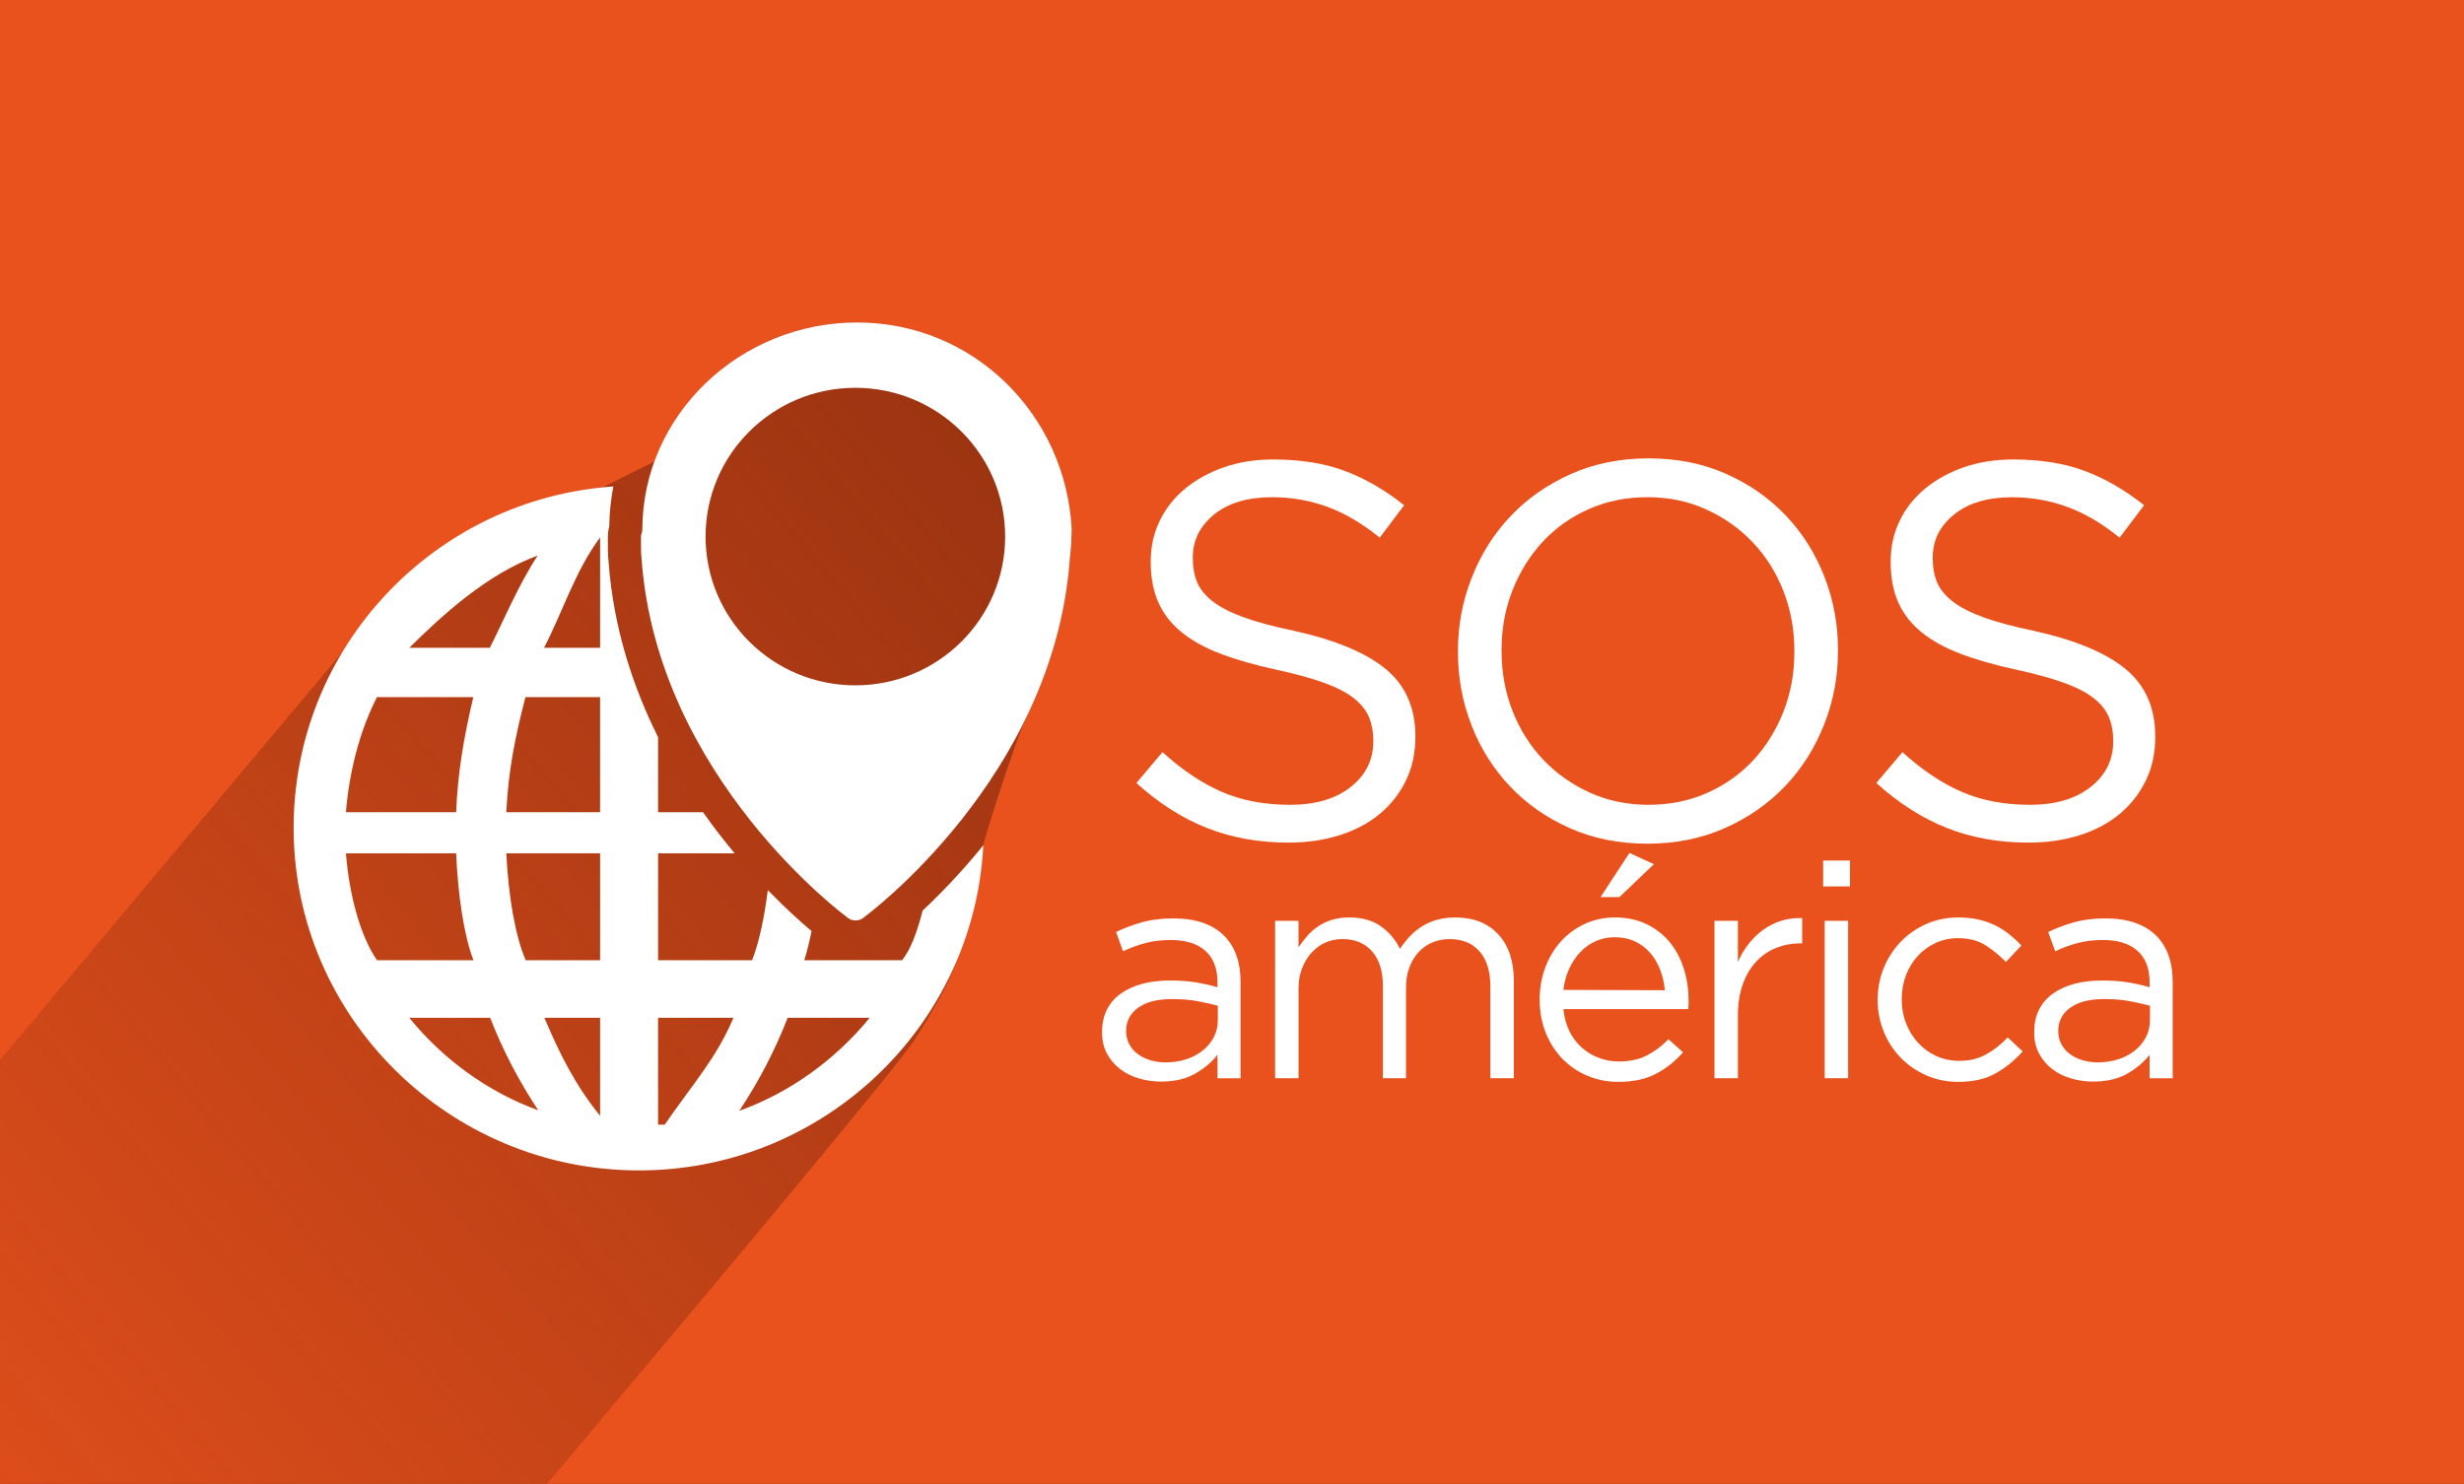 <?xml version="1.0" encoding="iso-8859-1"?>
<!-- Generator: Adobe Illustrator 16.0.0, SVG Export Plug-In . SVG Version: 6.00 Build 0)  -->
<!DOCTYPE svg PUBLIC "-//W3C//DTD SVG 1.1//EN" "http://www.w3.org/Graphics/SVG/1.1/DTD/svg11.dtd">
<svg version="1.1" id="Capa_1" xmlns:x="http://ns.adobe.com/Extensibility/1.0/" xmlns:i="http://ns.adobe.com/AdobeIllustrator/10.0/" xmlns:graph="http://ns.adobe.com/Graphs/1.0/"
	 xmlns="http://www.w3.org/2000/svg" xmlns:xlink="http://www.w3.org/1999/xlink" xmlns:a="http://ns.adobe.com/AdobeSVGViewerExtensions/3.0/"
	 x="0px" y="0px" width="153.588px" height="92.512px" viewBox="0 0 153.588 92.512"
	 style="enable-background:new 0 0 153.588 92.512;" xml:space="preserve">
<rect x="0" y="0" width="153.588" height="92.512" fill="#333333" stroke="none"/>
<g>
	<g>
		<defs>
			<rect id="SVGID_1_" width="153.588" height="92.512"/>
		</defs>
		<use xlink:href="#SVGID_1_"  style="overflow:visible;fill:#E9521D;"/>
		<clipPath id="SVGID_2_">
			<use xlink:href="#SVGID_1_"  style="overflow:visible;"/>
		</clipPath>
		<g style="clip-path:url(#SVGID_2_);">
			<linearGradient id="SVGID_3_" gradientUnits="userSpaceOnUse" x1="-15.034" y1="101.77" x2="68.995" y2="31.262">
				<stop  offset="0" style="stop-color:#9A3311;stop-opacity:0"/>
				<stop  offset="1" style="stop-color:#9A3311"/>
				<a:midPointStop  offset="0" style="stop-color:#9A3311;stop-opacity:0"/>
				<a:midPointStop  offset="0.7" style="stop-color:#9A3311;stop-opacity:0"/>
				<a:midPointStop  offset="1" style="stop-color:#9A3311"/>
			</linearGradient>
			<path style="fill:url(#SVGID_3_);" d="M53.421,20.104L53.421,20.104c-5.762,0-10.773,3.607-12.617,8.666c-1.09,0.551-2.191,1.08-3.279,1.631
				c-0.381,0.039-0.758,0.087-1.131,0.145c-0.139,0.022-0.279,0.044-0.418,0.068c-0.586,0.104-1.164,0.225-1.732,0.374
				c-0.094,0.025-0.186,0.056-0.279,0.082c-0.484,0.135-0.961,0.287-1.433,0.455c-0.152,0.055-0.307,0.107-0.459,0.165
				c-0.508,0.193-1.006,0.404-1.492,0.635c-0.172,0.08-0.34,0.169-0.508,0.255c-0.346,0.174-0.686,0.357-1.02,0.55
				c-0.188,0.107-0.377,0.211-0.559,0.324c-0.41,0.252-0.809,0.519-1.197,0.796c-0.226,0.161-0.445,0.329-0.664,0.498
				c-0.211,0.162-0.417,0.33-0.621,0.501c-0.392,0.325-0.769,0.665-1.135,1.017c-0.147,0.142-0.297,0.281-0.44,0.428
				c-0.242,0.246-0.478,0.498-0.707,0.756c-0.1,0.111-0.195,0.227-0.292,0.34c-0.418,0.487-0.813,0.993-1.186,1.518
				c-0.073,0.103-0.148,0.205-0.22,0.31c-0.213,0.311-0.419,0.625-0.615,0.946c-0.003,0.006-0.007,0.011-0.011,0.017l-43.894,52.311
				h56.267c12.01-14.266,22.352-26.662,23.262-28.108c2.25-3.581,2.25-4.041,2.793-5.421c0.043-0.106,0.09-0.21,0.131-0.316
				c0.119-0.318,0.223-0.645,0.326-0.97c0.09-0.278,0.178-0.558,0.258-0.841c0.076-0.282,0.148-0.566,0.215-0.853
				c0.084-0.361,0.154-0.728,0.221-1.096c0.041-0.237,0.088-0.473,0.121-0.713c0.082-0.584,0.145-1.174,0.178-1.772
				c0.002-0.034,0.01-0.1,0.01-0.1v-0.001c-0.109,0.135,1.92-6.385,2.756-8.14c1.354-2.836,2.37-6.086,2.633-9.687
				c0.049-0.467,0.102-0.939,0.102-1.418c0-0.143,0.02-0.283,0.02-0.425v-0.001C66.447,25.853,60.701,20.104,53.421,20.104z"/>
			<g>
				<path style="fill:#FFFFFF;" d="M57.511,56.77c-0.328,1.287-0.758,2.473-1.287,3.097h-6.09c0.174-0.564,0.322-1.18,0.455-1.816
					c-0.662-0.558-1.625-1.418-2.73-2.556c-0.209,1.652-0.535,3.253-0.98,4.372h-5.859v-6.664h4.773
					c-0.652-0.779-1.316-1.637-1.971-2.563h-2.803v-4.678c-1.572-3.155-2.777-6.816-3.084-10.91
					c-0.049-0.488-0.047-0.956-0.045-1.371v-0.227c0-0.269,0.047-0.494,0.086-0.65c0.014-0.844,0.104-1.67,0.254-2.474
					c-11.148,0.768-19.927,10.013-19.927,21.284c0,11.775,9.676,21.357,21.525,21.357c11.482,0,20.895-9,21.467-20.273
					C59.921,54.394,58.587,55.762,57.511,56.77z M33.517,34.636c-1.196,1.809-2.196,4.213-2.985,5.75h-5.018
					C27.588,38.336,30.348,35.799,33.517,34.636z M23.498,43.462h6.004c-0.598,2.563-0.959,4.614-1.072,7.178h-6.868
					C21.768,48.076,22.443,45.513,23.498,43.462z M23.497,59.866c-1.054-1.537-1.729-4.101-1.935-6.664h6.87
					c0.113,2.563,0.479,5.127,1.082,6.664H23.497z M25.512,63.455h5.042c0.793,2.051,1.797,3.951,2.999,5.771
					C30.368,68.063,27.594,66.019,25.512,63.455z M37.406,69.567c-1.531-1.899-2.467-3.739-3.475-6.112h3.475V69.567z
					 M37.406,59.866h-4.637c-0.673-1.537-1.083-4.101-1.21-6.664h5.847V59.866z M37.406,50.64h-5.847
					c0.125-2.563,0.531-4.614,1.194-7.178h4.652V50.64z M37.406,40.386h-3.498c1.086-2.05,1.951-4.827,3.498-6.877V40.386z
					 M41.433,70.12c-0.004,0-0.414,0-0.414,0v-6.665h4.699C44.632,66.019,43.193,67.557,41.433,70.12z M46.085,69.253
					c1.209-1.828,2.215-3.747,3.012-5.798h5.113C52.109,66.019,49.306,68.097,46.085,69.253z"/>
				<path style="fill:#FFFFFF;" d="M66.805,33.029L66.805,33.029c-0.357-7.177-6.104-12.926-13.383-12.926s-13.383,5.749-13.383,12.925
					v0.001c0,0.142-0.084,0.282-0.084,0.425c0,0.479-0.012,0.951,0.037,1.418c1.002,13.631,12.756,22.273,12.76,22.277
					c0.15,0.148,0.348,0.239,0.574,0.239c0.23,0,0.432-0.091,0.58-0.239c0.01-0.008,11.777-8.649,12.778-22.277
					c0.049-0.467,0.102-0.939,0.102-1.418C66.785,33.312,66.805,33.171,66.805,33.029z M53.318,42.729
					c-5.158,0-9.338-4.152-9.338-9.275s4.18-9.276,9.338-9.276c5.156,0,9.336,4.153,9.336,9.276S58.474,42.729,53.318,42.729z"/>
			</g>
		</g>
	</g>
	<g>
		<path style="fill:#FFFFFF;" d="M80.326,52.533c-1.859,0-3.557-0.305-5.094-0.913c-1.539-0.607-3.004-1.543-4.396-2.804l1.625-1.924
			c1.217,1.105,2.443,1.93,3.684,2.472c1.238,0.542,2.666,0.813,4.279,0.813c1.572,0,2.826-0.37,3.768-1.111
			c0.939-0.741,1.41-1.687,1.41-2.837v-0.066c0-0.531-0.09-1.012-0.266-1.443c-0.178-0.432-0.488-0.824-0.932-1.178
			c-0.445-0.354-1.059-0.675-1.846-0.963c-0.787-0.287-1.791-0.563-3.012-0.829c-1.33-0.287-2.488-0.619-3.475-0.995
			c-0.988-0.376-1.803-0.83-2.445-1.361c-0.643-0.53-1.121-1.149-1.43-1.857c-0.311-0.708-0.467-1.537-0.467-2.489v-0.066
			c0-0.906,0.188-1.747,0.564-2.521s0.906-1.443,1.594-2.008c0.686-0.563,1.492-1.006,2.422-1.327c0.93-0.32,1.945-0.48,3.053-0.48
			c1.703,0,3.189,0.237,4.463,0.713c1.271,0.476,2.506,1.189,3.699,2.141L86,33.52c-1.084-0.884-2.174-1.526-3.27-1.924
			c-1.094-0.398-2.24-0.598-3.434-0.598c-1.527,0-2.732,0.359-3.617,1.078c-0.885,0.72-1.328,1.609-1.328,2.672v0.065
			c0,0.554,0.09,1.046,0.266,1.478c0.178,0.431,0.498,0.829,0.963,1.194c0.465,0.364,1.105,0.696,1.924,0.995
			s1.869,0.581,3.152,0.847c2.59,0.575,4.496,1.371,5.725,2.389s1.842,2.411,1.842,4.181v0.066c0,0.995-0.197,1.897-0.59,2.704
			c-0.393,0.808-0.936,1.499-1.627,2.074c-0.689,0.575-1.521,1.018-2.496,1.327C82.537,52.378,81.475,52.533,80.326,52.533z"/>
		<path style="fill:#FFFFFF;" d="M102.689,52.6c-1.77,0-3.379-0.321-4.828-0.963c-1.449-0.641-2.693-1.51-3.732-2.604
			c-1.041-1.095-1.842-2.366-2.406-3.815s-0.846-2.97-0.846-4.563v-0.066c0-1.593,0.287-3.119,0.863-4.579
			c0.574-1.46,1.381-2.737,2.422-3.833c1.039-1.095,2.289-1.969,3.75-2.621c1.459-0.652,3.074-0.979,4.844-0.979
			s3.379,0.32,4.828,0.962s2.693,1.51,3.732,2.604c1.039,1.096,1.842,2.367,2.406,3.816s0.846,2.97,0.846,4.563
			c0.021,0.022,0.021,0.044,0,0.066c0,1.593-0.287,3.119-0.863,4.579c-0.574,1.46-1.383,2.737-2.422,3.832s-2.289,1.97-3.75,2.621
			C106.074,52.272,104.459,52.6,102.689,52.6z M102.756,50.177c1.328,0,2.549-0.248,3.666-0.746s2.074-1.178,2.871-2.041
			c0.797-0.862,1.422-1.869,1.875-3.02c0.453-1.149,0.68-2.389,0.68-3.716v-0.066c0-1.327-0.227-2.572-0.68-3.733
			s-1.09-2.173-1.908-3.036c-0.818-0.862-1.787-1.548-2.904-2.057s-2.338-0.764-3.666-0.764c-1.326,0-2.549,0.249-3.666,0.747
			c-1.117,0.497-2.074,1.178-2.871,2.04c-0.795,0.863-1.422,1.87-1.875,3.02c-0.453,1.15-0.68,2.39-0.68,3.717v0.066
			c0,1.327,0.227,2.571,0.68,3.732s1.09,2.174,1.908,3.036c0.818,0.863,1.787,1.549,2.904,2.058S101.43,50.177,102.756,50.177z"/>
		<path style="fill:#FFFFFF;" d="M126.447,52.533c-1.857,0-3.557-0.305-5.094-0.913c-1.537-0.607-3.002-1.543-4.396-2.804l1.627-1.924
			c1.215,1.105,2.443,1.93,3.682,2.472c1.24,0.542,2.666,0.813,4.281,0.813c1.57,0,2.826-0.37,3.766-1.111
			c0.941-0.741,1.41-1.687,1.41-2.837v-0.066c0-0.531-0.088-1.012-0.266-1.443s-0.488-0.824-0.932-1.178s-1.059-0.675-1.846-0.963
			c-0.787-0.287-1.791-0.563-3.01-0.829c-1.33-0.287-2.49-0.619-3.477-0.995s-1.801-0.83-2.445-1.361
			c-0.643-0.53-1.119-1.149-1.43-1.857s-0.465-1.537-0.465-2.489v-0.066c0-0.906,0.188-1.747,0.564-2.521
			c0.375-0.774,0.906-1.443,1.592-2.008c0.686-0.563,1.494-1.006,2.422-1.327c0.93-0.32,1.947-0.48,3.053-0.48
			c1.703,0,3.191,0.237,4.463,0.713c1.273,0.476,2.506,1.189,3.701,2.141l-1.527,2.023c-1.084-0.884-2.174-1.526-3.268-1.924
			c-1.096-0.398-2.24-0.598-3.436-0.598c-1.525,0-2.732,0.359-3.615,1.078c-0.887,0.72-1.328,1.609-1.328,2.672v0.065
			c0,0.554,0.088,1.046,0.266,1.478c0.176,0.431,0.498,0.829,0.963,1.194c0.463,0.364,1.105,0.696,1.924,0.995
			s1.869,0.581,3.152,0.847c2.588,0.575,4.496,1.371,5.725,2.389c1.227,1.018,1.84,2.411,1.84,4.181v0.066
			c0,0.995-0.195,1.897-0.59,2.704c-0.393,0.808-0.936,1.499-1.625,2.074c-0.691,0.575-1.523,1.018-2.496,1.327
			C128.658,52.378,127.598,52.533,126.447,52.533z"/>
	</g>
	<g>
		<g>
			<path style="fill:#FFFFFF;" d="M72.359,67.432c-0.455,0-0.904-0.063-1.348-0.19c-0.443-0.126-0.834-0.319-1.176-0.578
				c-0.342-0.26-0.617-0.579-0.826-0.959s-0.313-0.822-0.313-1.329v-0.037c0-0.532,0.1-0.997,0.303-1.396s0.49-0.73,0.863-0.996
				c0.373-0.267,0.816-0.469,1.328-0.607c0.514-0.14,1.08-0.209,1.699-0.209c0.633,0,1.18,0.038,1.643,0.113
				c0.461,0.076,0.914,0.178,1.357,0.304v-0.302c0-0.867-0.254-1.524-0.76-1.971s-1.221-0.669-2.145-0.669
				c-0.582,0-1.111,0.063-1.586,0.189c-0.475,0.127-0.939,0.298-1.395,0.513l-0.436-1.203c0.543-0.257,1.094-0.462,1.65-0.616
				c0.557-0.153,1.195-0.23,1.918-0.23c1.391,0,2.447,0.36,3.17,1.082c0.682,0.683,1.023,1.645,1.023,2.885v5.998h-1.441v-1.462
				c-0.342,0.443-0.801,0.833-1.377,1.168S73.221,67.432,72.359,67.432z M72.654,66.235c0.455,0,0.877-0.063,1.268-0.188
				c0.393-0.126,0.736-0.306,1.031-0.538c0.297-0.233,0.531-0.511,0.701-0.832c0.17-0.32,0.256-0.677,0.256-1.066v-0.907
				c-0.367-0.101-0.783-0.195-1.25-0.283s-1.002-0.133-1.607-0.133c-0.908,0-1.611,0.18-2.109,0.539
				c-0.498,0.358-0.748,0.834-0.748,1.426v0.038c0,0.302,0.066,0.576,0.199,0.821c0.133,0.246,0.313,0.45,0.539,0.614
				s0.488,0.29,0.785,0.378S72.326,66.235,72.654,66.235z"/>
			<path style="fill:#FFFFFF;" d="M79.479,57.409h1.461v1.651c0.164-0.24,0.344-0.475,0.541-0.702c0.195-0.228,0.42-0.427,0.674-0.598
				c0.252-0.171,0.537-0.307,0.854-0.408s0.684-0.152,1.102-0.152c0.797,0,1.455,0.188,1.975,0.561
				c0.518,0.373,0.91,0.838,1.176,1.395c0.178-0.266,0.377-0.519,0.598-0.759c0.223-0.24,0.473-0.449,0.75-0.627
				c0.279-0.177,0.592-0.315,0.939-0.417s0.738-0.152,1.168-0.152c1.139,0,2.031,0.352,2.676,1.054
				c0.646,0.702,0.969,1.667,0.969,2.895v6.074h-1.463v-5.72c0-0.947-0.225-1.676-0.674-2.188s-1.072-0.768-1.869-0.768
				c-0.367,0-0.715,0.066-1.043,0.199c-0.33,0.133-0.617,0.328-0.863,0.587c-0.248,0.259-0.443,0.578-0.59,0.957
				c-0.145,0.379-0.219,0.808-0.219,1.288v5.644h-1.441v-5.758c0-0.922-0.225-1.638-0.674-2.149s-1.066-0.768-1.852-0.768
				c-0.393,0-0.752,0.076-1.082,0.228c-0.328,0.151-0.615,0.366-0.863,0.645c-0.246,0.277-0.439,0.603-0.578,0.975
				c-0.141,0.373-0.209,0.786-0.209,1.241v5.587h-1.461V57.409z"/>
			<path style="fill:#FFFFFF;" d="M97.453,62.914c0.049,0.519,0.176,0.98,0.379,1.386s0.461,0.746,0.777,1.024s0.672,0.491,1.064,0.636
				c0.391,0.146,0.803,0.219,1.232,0.219c0.684,0,1.27-0.126,1.756-0.38c0.488-0.253,0.934-0.588,1.338-1.006l0.912,0.816
				c-0.494,0.557-1.057,1.003-1.689,1.338s-1.418,0.503-2.354,0.503c-0.672,0-1.303-0.123-1.898-0.37
				c-0.596-0.246-1.113-0.595-1.557-1.044s-0.795-0.99-1.053-1.623c-0.26-0.632-0.389-1.328-0.389-2.088
				c0-0.708,0.115-1.376,0.35-2.002c0.234-0.627,0.561-1.171,0.979-1.633s0.914-0.825,1.49-1.092
				c0.574-0.266,1.205-0.398,1.889-0.398c0.721,0,1.365,0.137,1.936,0.408c0.57,0.272,1.051,0.643,1.443,1.11
				c0.391,0.469,0.689,1.019,0.891,1.651c0.203,0.633,0.305,1.31,0.305,2.031c0,0.063,0,0.136,0,0.219
				c0,0.082-0.006,0.18-0.02,0.294H97.453z M103.773,61.737c-0.039-0.443-0.133-0.864-0.285-1.263s-0.357-0.75-0.617-1.054
				s-0.576-0.544-0.949-0.721s-0.801-0.266-1.281-0.266c-0.418,0-0.809,0.082-1.176,0.245c-0.367,0.164-0.689,0.394-0.969,0.688
				c-0.277,0.296-0.51,0.646-0.693,1.048s-0.301,0.837-0.35,1.302L103.773,61.737z M101.57,53.177l1.52,0.702l-2.145,2.05h-1.178
				L101.57,53.177z"/>
			<path style="fill:#FFFFFF;" d="M106.867,57.409h1.461v2.563c0.178-0.404,0.398-0.778,0.666-1.12c0.266-0.342,0.568-0.636,0.91-0.882
				c0.342-0.247,0.715-0.434,1.119-0.561c0.406-0.126,0.842-0.184,1.311-0.171v1.575h-0.113c-0.531,0-1.035,0.096-1.51,0.285
				s-0.889,0.475-1.244,0.854c-0.354,0.379-0.633,0.851-0.834,1.414c-0.203,0.563-0.305,1.212-0.305,1.945v3.91h-1.461V57.409z"/>
			<path style="fill:#FFFFFF;" d="M113.643,53.651h1.672v1.613h-1.672V53.651z M113.738,57.409h1.461v9.813h-1.461V57.409z"/>
			<path style="fill:#FFFFFF;" d="M122.07,67.45c-0.721,0-1.389-0.136-2.002-0.408c-0.613-0.271-1.145-0.639-1.594-1.101
				s-0.801-1.003-1.055-1.623c-0.252-0.62-0.379-1.271-0.379-1.955v-0.038c0-0.695,0.127-1.354,0.379-1.974
				c0.254-0.62,0.605-1.164,1.055-1.633c0.449-0.468,0.98-0.838,1.594-1.11c0.613-0.271,1.281-0.408,2.002-0.408
				c0.469,0,0.893,0.045,1.273,0.133c0.379,0.089,0.727,0.213,1.043,0.37c0.316,0.159,0.607,0.346,0.873,0.561
				s0.514,0.443,0.74,0.684l-0.967,1.024c-0.393-0.404-0.82-0.753-1.281-1.044c-0.463-0.291-1.029-0.437-1.699-0.437
				c-0.494,0-0.957,0.099-1.387,0.294c-0.43,0.196-0.803,0.465-1.119,0.807s-0.563,0.744-0.74,1.206s-0.266,0.958-0.266,1.489v0.038
				c0,0.532,0.092,1.028,0.275,1.49s0.436,0.867,0.758,1.215c0.324,0.349,0.703,0.62,1.141,0.816
				c0.436,0.196,0.914,0.294,1.432,0.294c0.633,0,1.193-0.139,1.68-0.418c0.488-0.277,0.928-0.626,1.32-1.044l0.93,0.874
				c-0.494,0.557-1.053,1.012-1.68,1.366S122.994,67.45,122.07,67.45z"/>
			<path style="fill:#FFFFFF;" d="M130.461,67.432c-0.455,0-0.904-0.063-1.348-0.19c-0.443-0.126-0.834-0.319-1.176-0.578
				c-0.342-0.26-0.617-0.579-0.826-0.959s-0.313-0.822-0.313-1.329v-0.037c0-0.532,0.1-0.997,0.303-1.396s0.49-0.73,0.863-0.996
				c0.373-0.267,0.816-0.469,1.328-0.607c0.514-0.14,1.08-0.209,1.699-0.209c0.633,0,1.18,0.038,1.643,0.113
				c0.461,0.076,0.914,0.178,1.357,0.304v-0.302c0-0.867-0.254-1.524-0.76-1.971s-1.221-0.669-2.145-0.669
				c-0.582,0-1.111,0.063-1.586,0.189c-0.475,0.127-0.939,0.298-1.395,0.513l-0.436-1.203c0.543-0.257,1.094-0.462,1.65-0.616
				c0.557-0.153,1.195-0.23,1.918-0.23c1.391,0,2.447,0.36,3.17,1.082c0.682,0.683,1.023,1.645,1.023,2.885v5.998h-1.441v-1.462
				c-0.342,0.443-0.801,0.833-1.377,1.168S131.322,67.432,130.461,67.432z M130.756,66.235c0.455,0,0.877-0.063,1.268-0.188
				c0.393-0.126,0.736-0.306,1.031-0.538c0.297-0.233,0.531-0.511,0.701-0.832c0.17-0.32,0.256-0.677,0.256-1.066v-0.907
				c-0.367-0.101-0.783-0.195-1.25-0.283s-1.002-0.133-1.607-0.133c-0.908,0-1.611,0.18-2.109,0.539
				c-0.498,0.358-0.748,0.834-0.748,1.426v0.038c0,0.302,0.066,0.576,0.199,0.821c0.133,0.246,0.313,0.45,0.539,0.614
				s0.488,0.29,0.785,0.378S130.428,66.235,130.756,66.235z"/>
		</g>
	</g>
</g>
</svg>
